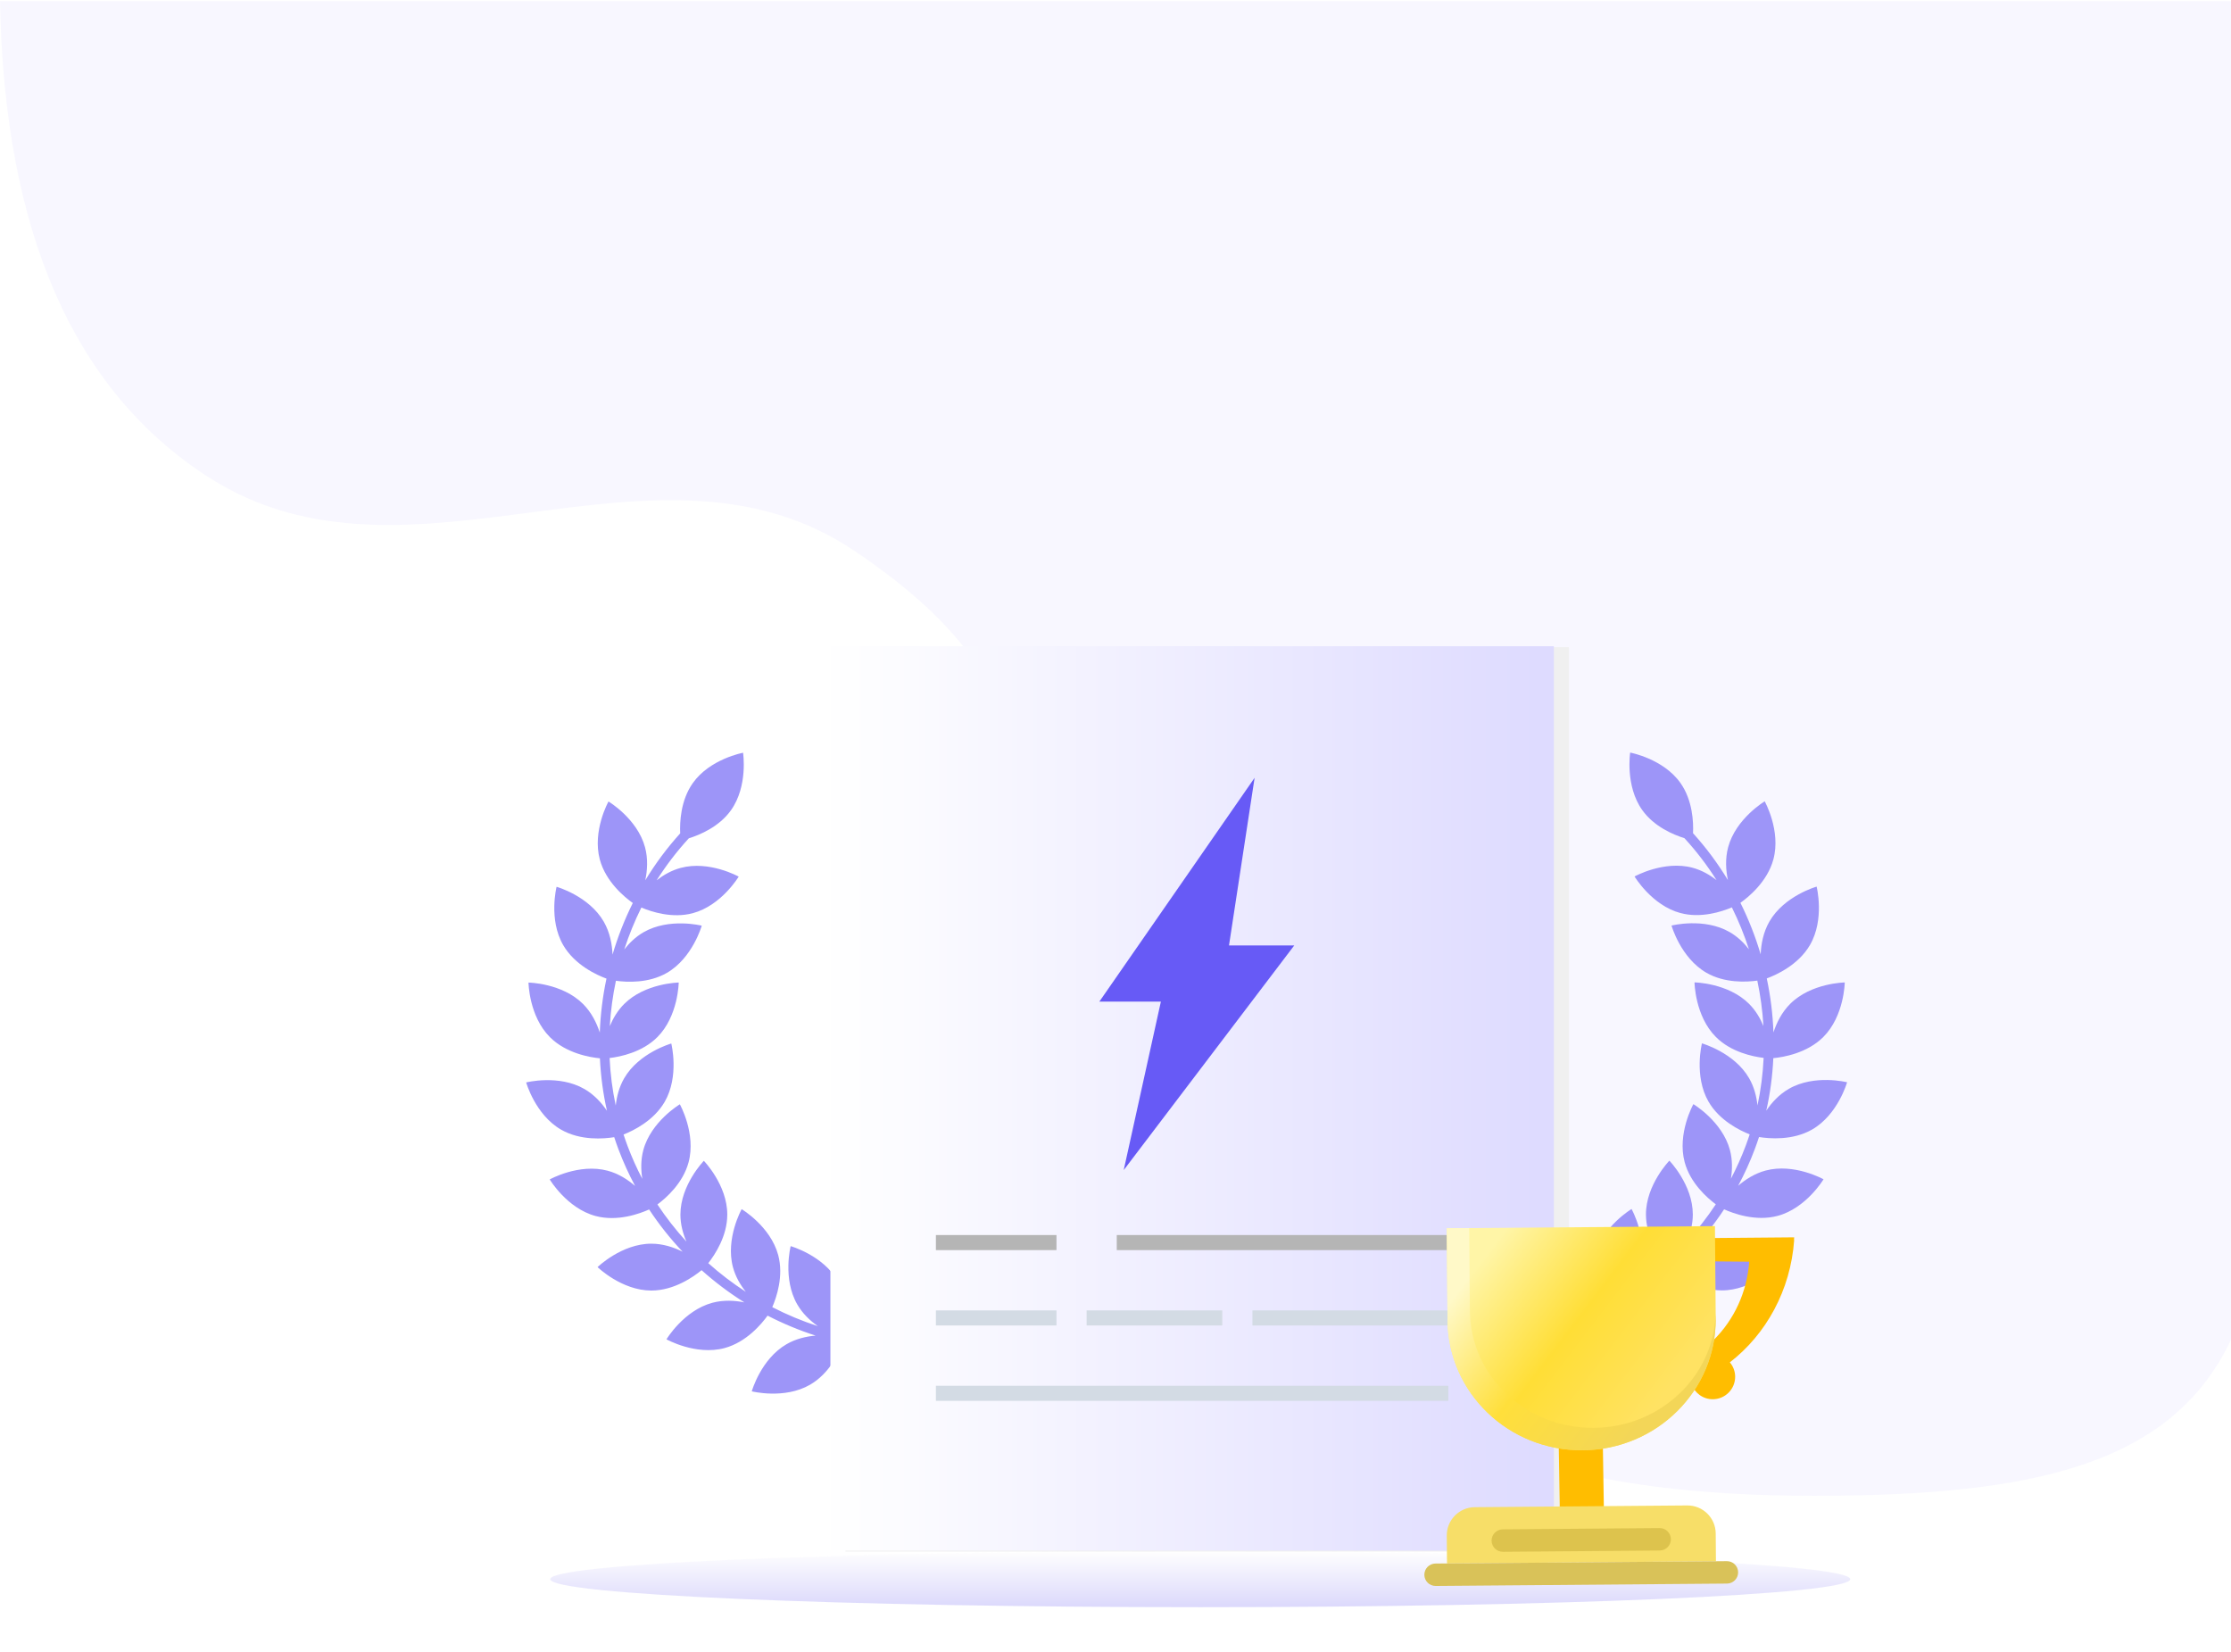 <svg width="158" height="117" viewBox="0 0 158 117" fill="none" xmlns="http://www.w3.org/2000/svg">
<path opacity="0.05" d="M14.748 33.779C5.207 27.641 0.291 16.407 0.001 0.078H158.001C158.001 56.949 158.001 88.545 158.001 94.864C153.787 103.816 143.781 105.922 128.507 105.922C113.234 105.922 92.168 103.289 81.634 79.066C71.101 54.843 74.723 48.629 60.568 39.045C46.413 29.461 29.06 42.987 14.748 33.779Z" fill="#675AF6"/>
<mask id="mask0" mask-type="alpha" maskUnits="userSpaceOnUse" x="35" y="40" width="100" height="77">
<path fill-rule="evenodd" clip-rule="evenodd" d="M35 40H135V116.19H35V40Z" fill="white"/>
</mask>
<g mask="url(#mask0)">
<path opacity="0.5" fill-rule="evenodd" clip-rule="evenodd" d="M85 113.809C110.423 113.809 131.032 112.921 131.032 111.825C131.032 110.73 110.423 109.841 85 109.841C59.577 109.841 38.968 110.73 38.968 111.825C38.968 112.921 59.577 113.809 85 113.809Z" fill="url(#paint0_linear)"/>
<path fill-rule="evenodd" clip-rule="evenodd" d="M121.568 62.327C121.095 61.957 120.523 61.624 119.866 61.447C117.836 60.905 115.76 62.066 115.76 62.066C115.76 62.066 116.975 64.109 119.007 64.655C120.455 65.042 121.927 64.562 122.652 64.255C123.128 65.214 123.532 66.206 123.861 67.223C123.508 66.769 123.06 66.33 122.501 66.007C120.68 64.956 118.377 65.542 118.377 65.542C118.377 65.542 119.023 67.827 120.842 68.88C122.135 69.627 123.671 69.549 124.454 69.441C124.678 70.5 124.823 71.575 124.887 72.656C124.663 72.112 124.339 71.555 123.87 71.086C122.384 69.601 120.006 69.566 120.006 69.566C120.006 69.566 120.034 71.948 121.522 73.434C122.593 74.504 124.127 74.82 124.901 74.913C124.848 76.042 124.704 77.169 124.466 78.281C124.4 77.655 124.232 76.975 123.872 76.351C122.822 74.53 120.532 73.884 120.532 73.884C120.532 73.884 119.948 76.19 120.998 78.011C121.767 79.344 123.201 80.047 123.913 80.329C123.825 80.599 123.73 80.868 123.63 81.136C123.328 81.94 122.978 82.719 122.584 83.47C122.685 82.845 122.701 82.137 122.514 81.434C121.969 79.404 119.926 78.188 119.926 78.188C119.926 78.188 118.764 80.265 119.308 82.296C119.704 83.775 120.896 84.822 121.514 85.281C120.897 86.214 120.208 87.094 119.458 87.912C119.703 87.35 119.886 86.695 119.886 85.997C119.885 83.895 118.226 82.19 118.226 82.19C118.226 82.19 116.566 83.895 116.567 85.997C116.567 87.515 117.433 88.826 117.913 89.438C117.08 90.182 116.19 90.86 115.253 91.467C115.637 90.986 115.985 90.399 116.166 89.721C116.708 87.691 115.548 85.614 115.548 85.614C115.548 85.614 113.506 86.834 112.961 88.863C112.564 90.341 113.074 91.846 113.38 92.553C112.341 93.088 111.259 93.54 110.145 93.9C110.684 93.524 111.228 93.018 111.609 92.357C112.66 90.536 112.076 88.231 112.076 88.231C112.076 88.231 109.787 88.877 108.735 90.698C107.949 92.061 108.078 93.695 108.193 94.431C106.989 94.698 105.758 94.859 104.512 94.907C105.186 94.688 105.929 94.325 106.528 93.725C108.012 92.239 108.045 89.859 108.045 89.859C108.045 89.859 105.668 89.89 104.182 91.379C103.042 92.516 102.758 94.181 102.687 94.897C102.35 94.88 102.011 94.854 101.673 94.82C100.738 94.725 99.81 94.569 98.898 94.352C99.632 94.326 100.492 94.174 101.265 93.728C103.085 92.678 103.732 90.388 103.732 90.388C103.732 90.388 101.426 89.804 99.605 90.854C98.193 91.669 97.487 93.229 97.242 93.888C95.836 93.433 94.48 92.832 93.204 92.095L92.86 92.689L93.226 92.896C94.452 93.572 95.744 94.128 97.079 94.557C96.969 95.33 96.878 96.892 97.634 98.202C98.687 100.024 100.975 100.669 100.975 100.669C100.975 100.669 101.559 98.363 100.508 96.542C100.17 95.955 99.702 95.49 99.224 95.129C100.009 95.297 100.804 95.422 101.604 95.503C101.97 95.54 102.335 95.567 102.7 95.585C102.79 96.353 103.103 97.903 104.181 98.982C105.668 100.471 108.046 100.502 108.046 100.502C108.046 100.502 108.012 98.123 106.528 96.636C106.03 96.138 105.433 95.804 104.859 95.579C106.047 95.514 107.222 95.351 108.372 95.095C108.643 95.794 109.348 97.263 110.704 98.046C112.525 99.097 114.831 98.512 114.831 98.512C114.831 98.512 114.184 96.223 112.363 95.172C111.7 94.789 110.972 94.623 110.315 94.567C111.485 94.19 112.622 93.717 113.713 93.154C114.133 93.738 115.21 95.033 116.764 95.451C118.797 95.995 120.873 94.831 120.873 94.831C120.873 94.831 119.653 92.788 117.624 92.244C116.833 92.032 116.037 92.079 115.358 92.215C116.428 91.542 117.442 90.779 118.387 89.935C118.932 90.385 120.32 91.378 121.946 91.377C124.048 91.377 125.753 89.718 125.753 89.718C125.753 89.718 124.048 88.058 121.946 88.058C121.121 88.059 120.356 88.315 119.733 88.626C120.604 87.703 121.398 86.703 122.102 85.635C122.757 85.931 124.338 86.515 125.894 86.099C127.925 85.554 129.142 83.509 129.142 83.509C129.142 83.509 127.068 82.347 125.037 82.891C124.265 83.099 123.611 83.523 123.096 83.968C123.542 83.138 123.936 82.273 124.273 81.377C124.38 81.092 124.48 80.805 124.574 80.516C125.292 80.632 126.958 80.779 128.343 79.98C130.165 78.927 130.811 76.639 130.811 76.639C130.811 76.639 128.504 76.055 126.684 77.106C125.992 77.505 125.47 78.083 125.088 78.647C125.365 77.421 125.53 76.177 125.587 74.931C126.291 74.864 127.975 74.584 129.126 73.435C130.615 71.948 130.646 69.57 130.646 69.57C130.646 69.57 128.265 69.602 126.78 71.088C126.179 71.689 125.816 72.434 125.596 73.109C125.549 71.823 125.39 70.543 125.123 69.285C125.763 69.05 127.359 68.345 128.187 66.91C129.238 65.089 128.654 62.784 128.654 62.784C128.654 62.784 126.365 63.43 125.313 65.251C124.875 66.011 124.721 66.855 124.691 67.58C124.32 66.326 123.841 65.104 123.257 63.931C123.82 63.532 125.166 62.44 125.593 60.85C126.139 58.819 124.977 56.745 124.977 56.745C124.977 56.745 122.934 57.961 122.388 59.992C122.169 60.807 122.226 61.63 122.372 62.322C121.658 61.145 120.833 60.031 119.901 59.003C119.937 58.221 119.877 56.666 119.005 55.438C117.786 53.722 115.449 53.293 115.449 53.293C115.449 53.293 115.084 55.644 116.3 57.358C117.142 58.544 118.521 59.114 119.291 59.353C120.141 60.277 120.902 61.274 121.568 62.327Z" fill="#9D95F8"/>
<path fill-rule="evenodd" clip-rule="evenodd" d="M45.421 64.266C44.945 65.224 44.541 66.217 44.212 67.233C44.565 66.779 45.013 66.34 45.572 66.017C47.393 64.966 49.698 65.55 49.698 65.55C49.698 65.55 49.05 67.837 47.231 68.891C45.939 69.637 44.402 69.559 43.619 69.451C43.395 70.51 43.25 71.585 43.186 72.666C43.41 72.123 43.734 71.565 44.203 71.096C45.689 69.612 48.067 69.576 48.067 69.576C48.067 69.576 48.039 71.959 46.551 73.445C45.48 74.514 43.947 74.83 43.172 74.923C43.225 76.052 43.369 77.179 43.607 78.291C43.673 77.666 43.841 76.985 44.201 76.361C45.251 74.541 47.541 73.894 47.541 73.894C47.541 73.894 48.125 76.201 47.075 78.021C46.306 79.354 44.873 80.057 44.16 80.339C44.248 80.609 44.343 80.878 44.443 81.146C44.745 81.951 45.095 82.73 45.489 83.48C45.388 82.855 45.372 82.147 45.559 81.445C46.104 79.414 48.147 78.199 48.147 78.199C48.147 78.199 49.31 80.275 48.765 82.306C48.369 83.785 47.178 84.832 46.559 85.291C47.176 86.225 47.865 87.104 48.615 87.923C48.37 87.36 48.187 86.706 48.187 86.008C48.188 83.906 49.847 82.201 49.847 82.201C49.847 82.201 51.507 83.905 51.506 86.007C51.506 87.525 50.641 88.837 50.16 89.448C50.993 90.192 51.883 90.871 52.82 91.477C52.436 90.996 52.088 90.409 51.907 89.731C51.365 87.701 52.525 85.624 52.525 85.624C52.525 85.624 54.568 86.844 55.112 88.873C55.509 90.351 54.999 91.856 54.693 92.564C55.73 93.097 56.809 93.548 57.92 93.908C57.383 93.532 56.842 93.027 56.462 92.369C55.41 90.548 55.995 88.243 55.995 88.243C55.995 88.243 58.284 88.889 59.335 90.71C60.121 92.072 59.993 93.704 59.878 94.441C61.083 94.708 62.315 94.869 63.561 94.918C62.887 94.698 62.144 94.335 61.545 93.735C60.061 92.249 60.028 89.87 60.028 89.87C60.028 89.87 62.406 89.9 63.892 91.389C65.031 92.527 65.315 94.192 65.386 94.907C65.723 94.89 66.062 94.864 66.4 94.83C67.335 94.736 68.263 94.579 69.175 94.363C68.441 94.336 67.581 94.185 66.808 93.739C64.988 92.688 64.341 90.398 64.341 90.398C64.341 90.398 66.647 89.814 68.468 90.865C69.88 91.679 70.586 93.239 70.831 93.899C72.108 93.485 73.343 92.951 74.516 92.305L74.87 92.105L75.213 92.7C73.879 93.47 72.461 94.096 70.992 94.568C71.102 95.341 71.193 96.903 70.436 98.214C69.386 100.034 67.096 100.681 67.096 100.681C67.096 100.681 66.512 98.374 67.562 96.554C67.901 95.966 68.37 95.501 68.849 95.14C68.064 95.307 67.269 95.432 66.469 95.513C66.103 95.55 65.738 95.577 65.373 95.595C65.283 96.363 64.97 97.913 63.892 98.993C62.405 100.481 60.028 100.512 60.028 100.512C60.028 100.512 60.061 98.134 61.545 96.647C62.043 96.149 62.64 95.814 63.214 95.589C62.025 95.525 60.85 95.361 59.7 95.105C59.428 95.803 58.724 97.274 57.367 98.057C55.546 99.109 53.24 98.524 53.24 98.524C53.24 98.524 53.886 96.235 55.708 95.184C56.373 94.8 57.103 94.634 57.761 94.578C56.59 94.201 55.452 93.728 54.36 93.164C53.94 93.749 52.863 95.044 51.309 95.462C49.276 96.005 47.2 94.841 47.2 94.841C47.2 94.841 48.42 92.799 50.449 92.254C51.24 92.042 52.036 92.089 52.715 92.225C51.645 91.553 50.631 90.79 49.686 89.945C49.141 90.395 47.753 91.388 46.127 91.388C44.025 91.387 42.32 89.728 42.32 89.728C42.32 89.728 44.025 88.068 46.127 88.069C46.952 88.069 47.717 88.325 48.341 88.636C47.469 87.713 46.675 86.714 45.971 85.645C45.316 85.941 43.735 86.526 42.179 86.109C40.148 85.565 38.931 83.519 38.931 83.519C38.931 83.519 41.005 82.358 43.036 82.902C43.808 83.109 44.462 83.533 44.977 83.979C44.531 83.148 44.137 82.283 43.8 81.387C43.693 81.102 43.593 80.815 43.499 80.527C42.781 80.643 41.115 80.79 39.73 79.99C37.908 78.937 37.263 76.65 37.263 76.65C37.263 76.65 39.569 76.066 41.389 77.116C42.081 77.516 42.603 78.093 42.985 78.657C42.709 77.431 42.544 76.188 42.486 74.942C41.782 74.874 40.098 74.594 38.947 73.445C37.458 71.958 37.429 69.579 37.429 69.579C37.429 69.579 39.808 69.612 41.295 71.097C41.895 71.698 42.258 72.443 42.477 73.118C42.524 71.833 42.683 70.554 42.95 69.298C42.311 69.064 40.713 68.358 39.884 66.922C38.832 65.101 39.417 62.796 39.417 62.796C39.417 62.796 41.706 63.442 42.757 65.263C43.197 66.025 43.35 66.871 43.38 67.598C43.751 66.342 44.23 65.118 44.815 63.944C44.252 63.546 42.905 62.452 42.478 60.862C41.934 58.829 43.094 56.756 43.094 56.756C43.094 56.756 45.137 57.972 45.683 60.003C45.902 60.821 45.845 61.645 45.698 62.338C46.412 61.158 47.239 60.043 48.172 59.013C48.136 58.231 48.196 56.677 49.068 55.448C50.285 53.734 52.624 53.304 52.624 53.304C52.624 53.304 52.989 55.655 51.773 57.369C50.931 58.554 49.552 59.124 48.782 59.364C47.932 60.288 47.172 61.284 46.505 62.337C46.978 61.967 47.55 61.634 48.207 61.458C50.237 60.915 52.314 62.076 52.314 62.076C52.314 62.076 51.095 64.121 49.066 64.665C47.618 65.052 46.146 64.572 45.421 64.266Z" fill="#9D95F8"/>
<path fill-rule="evenodd" clip-rule="evenodd" d="M59.877 45.829H111.112V109.873H59.877V45.829Z" fill="#F0F0F0"/>
<g filter="url(#filter0_d)">
<rect x="58.81" y="44.762" width="51.235" height="64.043" fill="url(#paint1_linear)"/>
</g>
<rect x="66.281" y="98.131" width="36.291" height="1.067" fill="#D3DBE4"/>
<path fill-rule="evenodd" clip-rule="evenodd" d="M88.697 92.794H102.573V93.862H88.697V92.794Z" fill="#D3DBE4"/>
<rect x="76.955" y="92.794" width="9.607" height="1.067" fill="#D3DBE4"/>
<rect x="66.281" y="92.794" width="8.539" height="1.067" fill="#D3DBE4"/>
<rect x="79.09" y="87.457" width="25.617" height="1.067" fill="#B5B5B5"/>
<rect x="66.281" y="87.457" width="8.539" height="1.067" fill="#B5B5B5"/>
<path fill-rule="evenodd" clip-rule="evenodd" d="M109.021 97.484C109.024 97.098 109.165 96.745 109.396 96.472C106.833 94.49 105.094 91.373 104.841 87.812L104.854 87.812C104.849 87.748 104.845 87.683 104.841 87.619L115.952 87.716L127.064 87.619C127.06 87.683 127.056 87.748 127.051 87.812L127.064 87.812C126.81 91.373 125.072 94.49 122.509 96.472C122.74 96.745 122.881 97.098 122.884 97.484C122.891 98.359 122.186 99.077 121.31 99.084C120.609 99.09 120.01 98.639 119.795 98.011C118.597 98.478 117.302 98.732 115.952 98.73C114.603 98.732 113.308 98.478 112.11 98.011C111.894 98.639 111.295 99.09 110.595 99.084C109.719 99.077 109.014 98.359 109.021 97.484ZM108.025 89.344L115.952 89.275L123.88 89.344C123.57 93.677 120.18 97.108 116.013 97.142L115.952 97.143L115.892 97.142C111.725 97.108 108.335 93.677 108.025 89.344Z" fill="#FFBD00"/>
<path fill-rule="evenodd" clip-rule="evenodd" d="M110.371 101.124L113.494 101.099L113.597 107.447L110.474 107.472L110.371 101.124Z" fill="#FFBD00"/>
<path fill-rule="evenodd" clip-rule="evenodd" d="M102.46 86.976L102.515 93.506C102.557 98.625 106.845 102.742 112.089 102.698C117.332 102.657 121.549 98.471 121.508 93.352L121.453 86.825L102.46 86.976Z" fill="url(#paint2_linear)"/>
<path fill-rule="evenodd" clip-rule="evenodd" d="M102.515 93.506L102.46 86.976L104.048 86.963L104.098 92.838C104.136 97.445 108.067 101.15 112.874 101.111C117.576 101.075 121.378 97.469 121.505 92.999L121.508 93.352C121.549 98.471 117.332 102.657 112.089 102.698C106.845 102.742 102.557 98.625 102.515 93.506ZM121.453 86.825V86.825L121.205 86.827L121.453 86.825Z" fill="url(#paint3_linear)"/>
<path fill-rule="evenodd" clip-rule="evenodd" d="M102.461 108.744C102.452 107.64 103.34 106.737 104.444 106.728L119.492 106.605C120.596 106.596 121.499 107.484 121.508 108.589L121.524 110.557L102.477 110.713L102.461 108.744Z" fill="#F7DE68"/>
<path fill-rule="evenodd" clip-rule="evenodd" d="M100.873 111.519C100.87 111.081 101.222 110.723 101.661 110.719L122.295 110.55C122.733 110.547 123.091 110.899 123.095 111.338C123.099 111.776 122.746 112.134 122.308 112.138L101.674 112.307C101.235 112.31 100.877 111.958 100.873 111.519Z" fill="#D9C259"/>
<path d="M105.635 109.1C105.632 108.661 105.984 108.303 106.422 108.299L117.533 108.208C117.971 108.205 118.33 108.557 118.333 108.996C118.337 109.434 117.984 109.792 117.546 109.796L106.435 109.887C105.997 109.89 105.639 109.538 105.635 109.1Z" fill="#DDC34D"/>
<path fill-rule="evenodd" clip-rule="evenodd" d="M79.582 82.857L82.214 70.927H77.857L88.851 55.079L87.038 66.951H91.658L79.582 82.857Z" fill="#675AF6"/>
</g>
<defs>
<filter id="filter0_d" x="56.81" y="43.762" width="55.235" height="68.043" filterUnits="userSpaceOnUse" color-interpolation-filters="sRGB">
<feFlood flood-opacity="0" result="BackgroundImageFix"/>
<feColorMatrix in="SourceAlpha" type="matrix" values="0 0 0 0 0 0 0 0 0 0 0 0 0 0 0 0 0 0 127 0" result="hardAlpha"/>
<feOffset dy="1"/>
<feGaussianBlur stdDeviation="1"/>
<feColorMatrix type="matrix" values="0 0 0 0 0 0 0 0 0 0 0 0 0 0 0 0 0 0 0.044 0"/>
<feBlend mode="normal" in2="BackgroundImageFix" result="effect1_dropShadow"/>
<feBlend mode="normal" in="SourceGraphic" in2="effect1_dropShadow" result="shape"/>
</filter>
<linearGradient id="paint0_linear" x1="38.968" y1="109.841" x2="38.968" y2="113.809" gradientUnits="userSpaceOnUse">
<stop stop-color="white"/>
<stop offset="1" stop-color="#B9B3F9"/>
</linearGradient>
<linearGradient id="paint1_linear" x1="60.192" y1="107.316" x2="109.045" y2="107.316" gradientUnits="userSpaceOnUse">
<stop stop-color="#FEFEFF"/>
<stop offset="1" stop-color="#DEDBFF"/>
</linearGradient>
<linearGradient id="paint2_linear" x1="97.895" y1="98.465" x2="110.654" y2="108.191" gradientUnits="userSpaceOnUse">
<stop stop-color="#FFF5A7"/>
<stop offset="0.5" stop-color="#FFDE36"/>
<stop offset="1" stop-color="#FFE263"/>
</linearGradient>
<linearGradient id="paint3_linear" x1="97.895" y1="98.465" x2="110.654" y2="108.191" gradientUnits="userSpaceOnUse">
<stop stop-color="#FFF9C8"/>
<stop offset="0.475" stop-color="#FFDF3B"/>
<stop offset="1" stop-color="#F3D658"/>
</linearGradient>
</defs>
</svg>
